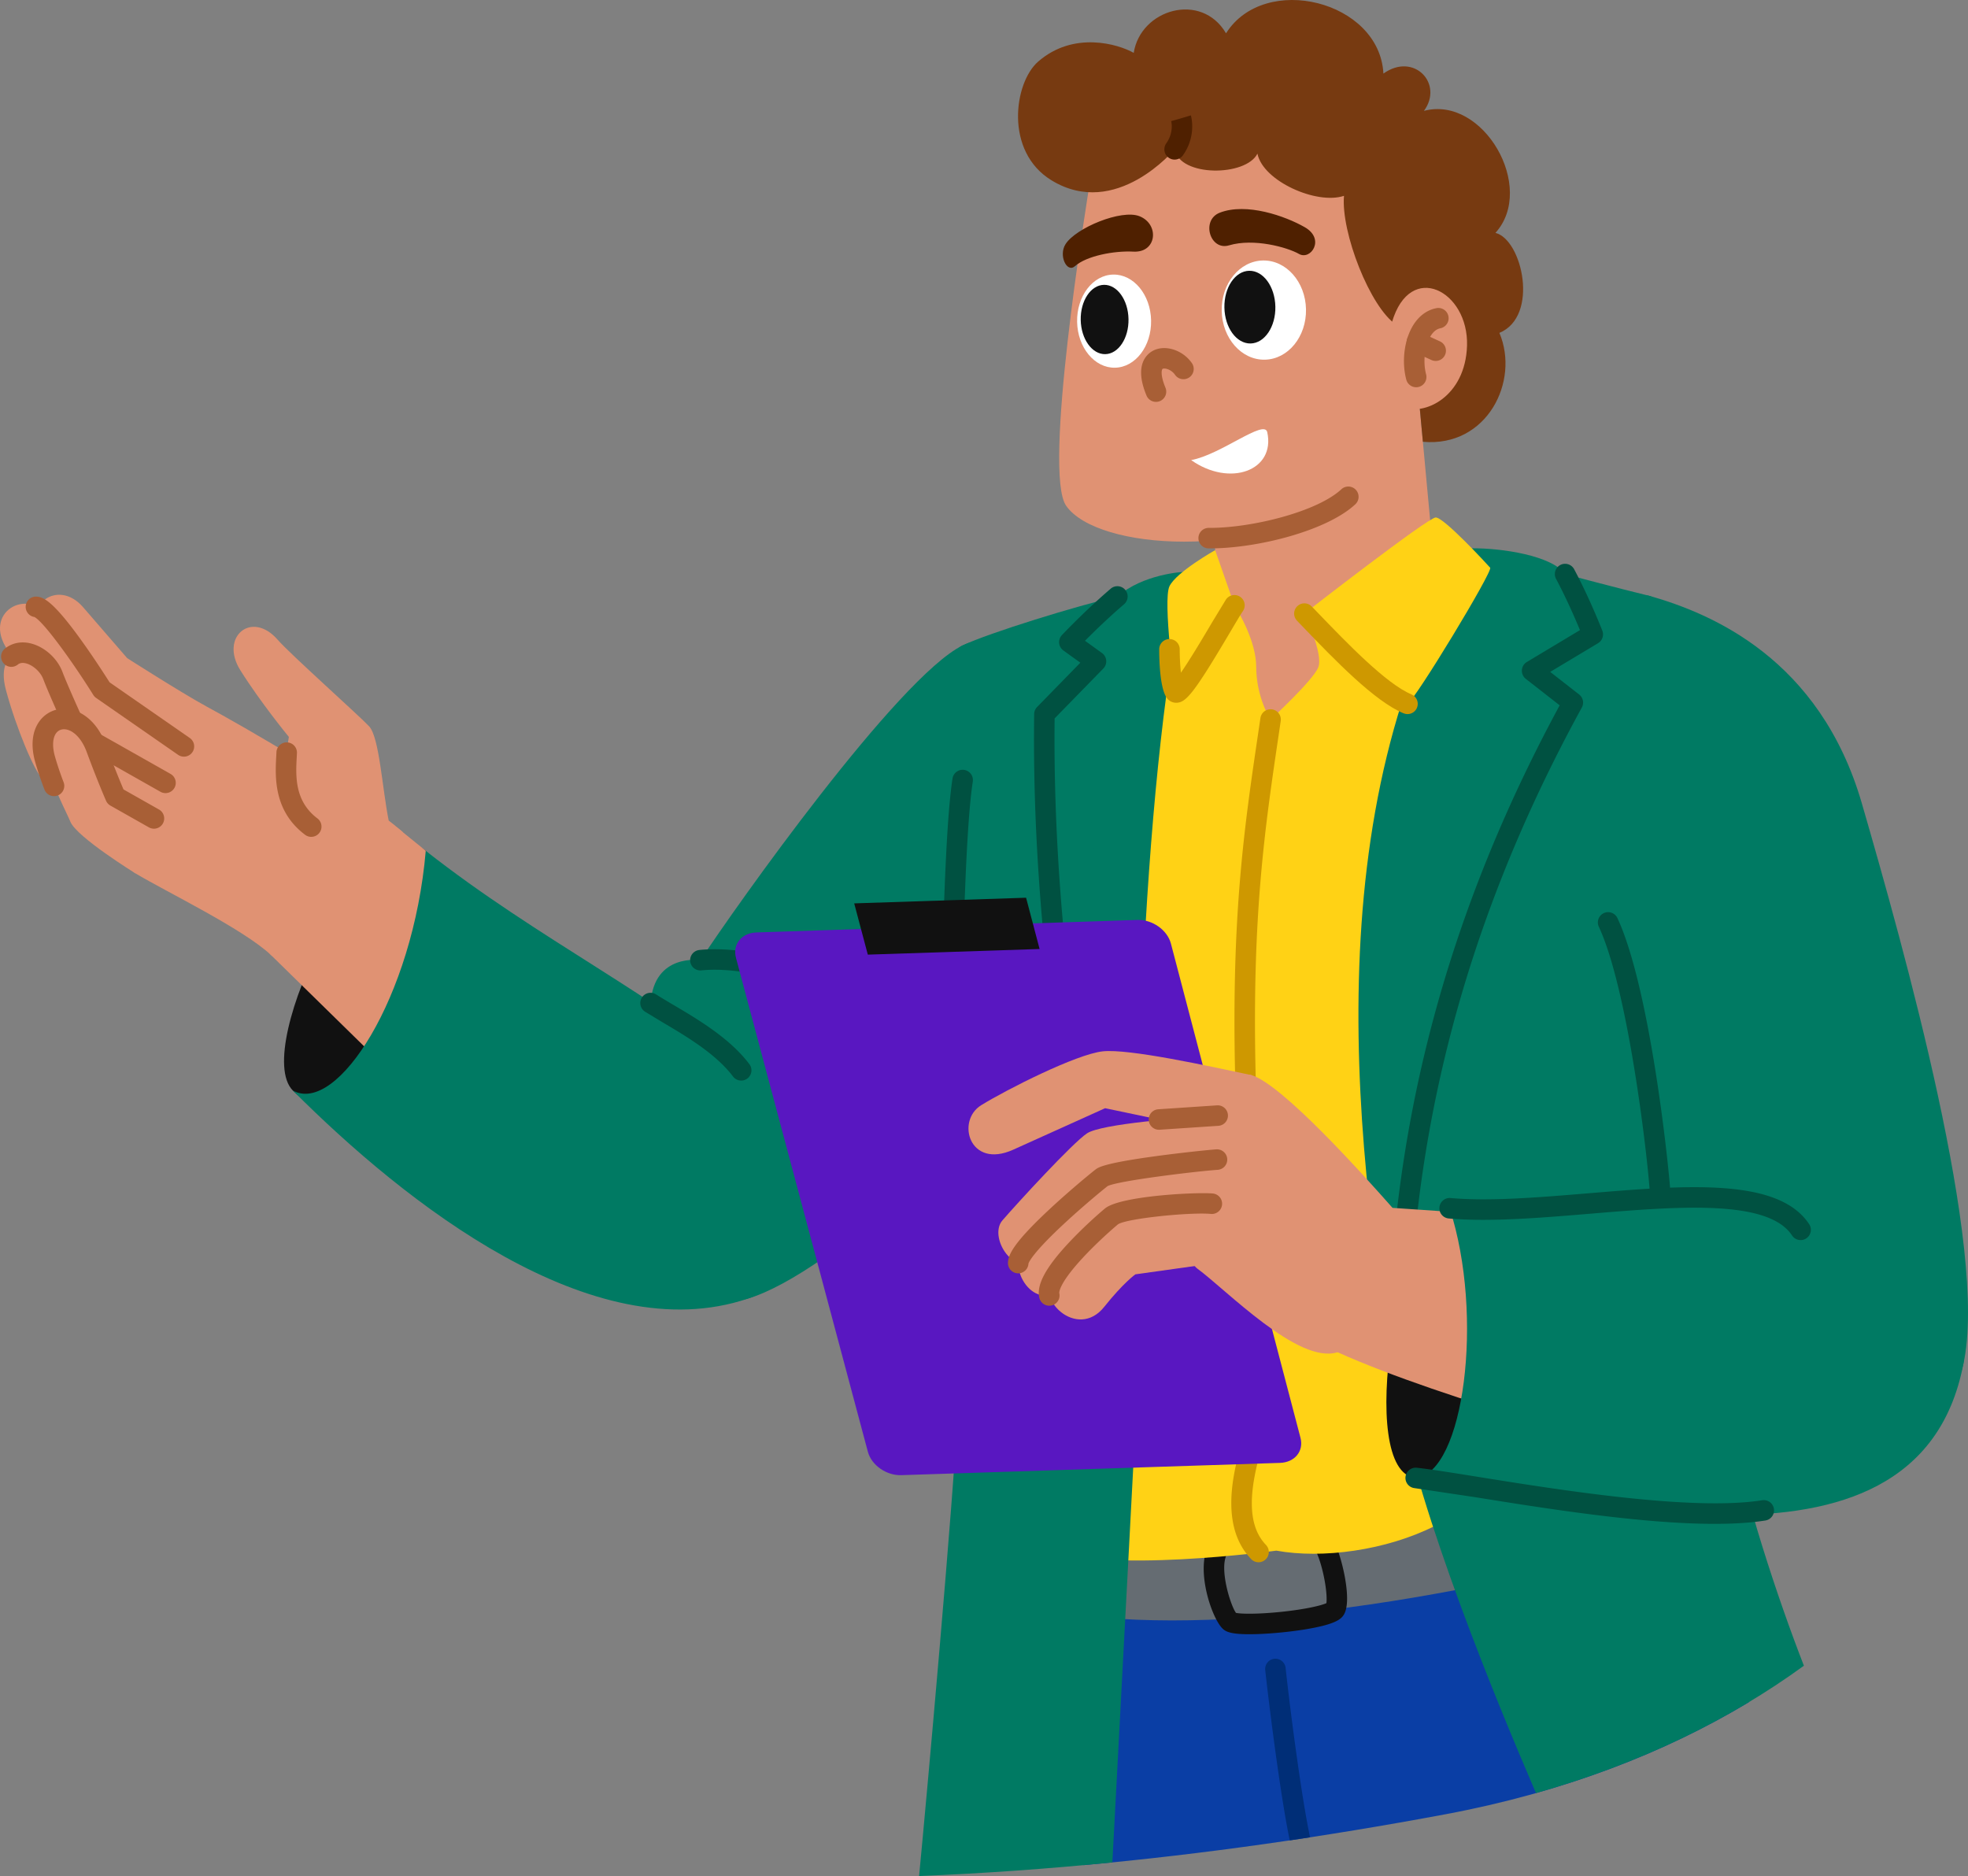 <svg xmlns="http://www.w3.org/2000/svg" height="1372.089" width="1439.434" xmlns:v="https://vecta.io/nano"><rect width="100%" height="100%" fill="#808080" stroke="none"/><style><![CDATA[.B{fill:#e09273}.C{fill:#a85f36}.D{fill:#111}.E{fill:#007a63}.F{fill:#005141}.G{fill:#ffd215}.H{fill:#ce9800}]]></style><clipPath id="A"><path d="m1057.26 1326.911c3.031-63.432-5.213-163.871-134.022-153.239-70.063 5.783-96.555 116.209-36.86 180.191 56.646-7.21 113.72-16.257 170.882-26.951z"/></clipPath><g class="B"><path d="M951.523 220.01c43.581-4.04 82.244 28.063 86.284 71.645l11.814 127.45c4.04 43.581-28.063 82.244-71.645 86.284s-82.244-28.063-86.284-71.645l-11.814-127.45c-4.04-43.581 28.063-82.243 71.644-86.283z"/><path d="m798.284 126.368c-4.695 28.7-35.519 219.058-18.504 243.506 22.913 32.923 138.776 39.367 206.415-6.529 62.758-42.584 54.28-160.079 42.176-196.831-46.909-142.43-219.122-107.169-230.087-40.146z"/></g><path d="M1021.286 237.544c-19.162-12.62-40.591-67.759-38.264-94.321-20.042 6.726-59.332-10.824-63.307-30.846-8.414 16.774-56.722 17.229-60.586-3.157 0 0-42.797 51.506-90.033 22.662-34.539-21.09-27.454-71.354-9.828-86.775 25.819-22.59 58.531-12.938 69.966-6.436 4.944-31.852 49.408-45.076 67.517-14.317C924.967-20.302 1009.08.523 1011.855 53.816c22.265-15.913 44.238 7.373 29.646 27.27 43.393-11.539 82.28 56.068 52.304 89.237 19.661 4.939 32.176 61.003 2.881 73.153 15.043 35.294-9.002 83.846-55.963 79.636l-2.916-31.457-16.521-54.112z" fill="#773a11"/><ellipse cx="924.339" cy="226.318" fill="#fff" rx="30.826" ry="36.275" transform="matrix(1 -.019 .019 1 -4.23 18.036)"/><ellipse cx="914.119" cy="224.164" rx="18.636" ry="26.584" transform="matrix(1 -.019 .019 1 -4.19 17.836)" class="D"/><ellipse cx="814.833" cy="234.452" fill="#fff" rx="27.055" ry="34.06" transform="matrix(1 -.019 .019 1 -4.409 15.906)"/><ellipse cx="807.892" cy="233.252" rx="17.475" ry="25.347" transform="matrix(1 -.019 .019 1 -4.387 15.77)" class="D"/><path d="M898.948 179.443c-13.951 4.168-20.682-18.498-6.767-23.889 19.418-7.524 47.818 2.394 62.191 10.642 15.144 8.691 4.336 24.435-4.249 19.537s-33.124-11.683-51.175-6.29zm-65.469-21.298c14.727 5.9 12.692 26.804-4.453 25.888-14.098-.753-34.289 3.076-42.799 10.64-5.873 5.22-12.127-7.788-6.904-16.064 7.525-11.924 40.925-25.765 54.155-20.464z" fill="#4f2000"/><path d="M845.517 293.929c-2.932 0-5.716-1.73-6.92-4.603-9.301-22.193.107-30.279 4.584-32.725 8.822-4.819 21.918-.7 28.6 8.995a7.5 7.5 0 0 1-1.92 10.431c-3.409 2.352-8.081 1.491-10.432-1.919-2.688-3.899-7.552-5.167-9.055-4.343-.774.423-1.77 4.632 2.057 13.764a7.5 7.5 0 0 1-4.019 9.816 7.47 7.47 0 0 1-2.896.585z" class="C"/><path d="m926.887 316.056c6.162 28.231-27.469 40.372-55.654 20.443 21.59-3.875 53.538-30.137 55.654-20.443z" fill="#fff"/><path d="m1018.09 235.776c13.269-45.57 56.197-23.069 54.923 17.093-1.193 37.621-31.754 51.783-47.42 44.649s-12.413-44.88-7.503-61.742z" class="B"/><g class="C"><path d="M1035.821 283.226c-3.324 0-6.362-2.227-7.248-5.593-3.516-13.36-1.427-29.428 5.197-39.984 4.201-6.696 10.024-10.938 16.84-12.268a7.5 7.5 0 0 1 8.798 5.925c.793 4.065-1.859 8.004-5.925 8.798-2.681.523-5.038 2.379-7.008 5.519-4.415 7.036-5.844 18.894-3.396 28.194a7.5 7.5 0 0 1-5.345 9.162c-.64.168-1.281.249-1.913.249z"/><path d="M1050.082 263.99a7.47 7.47 0 0 1-3.122-.685l-13.72-6.293a7.5 7.5 0 1 1 6.254-13.634l13.72 6.293a7.5 7.5 0 0 1 3.69 9.944c-1.263 2.752-3.98 4.375-6.822 4.375z"/></g><path d="M859.121 116.72c-1.495 0-3.005-.446-4.32-1.375-3.383-2.39-4.188-7.069-1.799-10.453 5.737-8.124 3.71-15.966 3.621-16.296l7.212-2.058 7.186-2.15c.18.602 4.296 14.909-5.767 29.157a7.49 7.49 0 0 1-6.133 3.174z" fill="#4f2000"/><path d="M884.903 401.088c-.303 0-.601 0-.901-.003a7.5 7.5 0 0 1-7.451-7.548c.026-4.125 3.38-7.452 7.499-7.452h.05l.778.002c31.271 0 78.739-11.965 96.206-28.231 3.032-2.822 7.779-2.653 10.6.377a7.5 7.5 0 0 1-.377 10.6c-20.834 19.402-71.57 32.254-106.403 32.254z" class="C"/><path d="m890.733 423.395-49.882 15.195s-17.934 122.64 90.308 131.559 181.73-150.633 181.73-150.633l-63.8-6.141z" class="B"/><path d="M1279.283 1244.869c-12.029-43.004-35.576-97.362-46.45-121.11 0 0-464.477 35.661-473.112 52.971s-8.108 143.755-8.108 181.423c11.641 2.756 25.595 4.712 41.356 5.936 87.038-7.951 175.558-20.577 264.292-37.178 86.136-16.115 160.226-44.812 222.023-82.042z" fill="#0a3ea5"/><g clip-path="url(#A)"><path d="M954.26 1366.382c-3.165 0-6.107-2.02-7.134-5.194-8.325-25.745-19.926-122.92-21.714-139.729-.438-4.118 2.546-7.813 6.665-8.251 4.124-.427 7.813 2.547 8.251 6.665 3.338 31.375 14.141 115.271 21.069 136.7a7.5 7.5 0 0 1-7.138 9.809z" fill="#002e77"/></g><path d="m764.987 1132.076c-11.048-1.23-13.381 43.769-5.267 44.654 117.008 22.862 289.22-2.864 473.112-52.971 5.884-2.612-7.825-47.212-17.006-47.212-176.058 39.333-342.896 71.217-450.839 55.529z" fill="#656c72"/><path d="M913.653 1195.24c-13.451 0-16.902-1.895-19.019-3.728-8.106-7.022-20.429-43.229-10.567-61.658 1.489-2.782 5.444-10.174 40.311-13.188 15.448-1.336 34.506-1.445 42.263 1.316 4.789 1.707 8.462 6.673 11.91 16.103 4.256 11.641 9.943 37.269 4.493 46.628-1.95 3.348-5.869 7.225-27.833 10.878-10.775 1.792-23.759 3.104-34.729 3.512a184.1 184.1 0 0 1-6.828.137zm-9.125-14.998h.01zm-.5-.604c3.688.79 15.842 1.042 33.508-.811 17.609-1.849 29.001-4.622 32.613-6.31.441-2.986.096-10.584-2.116-20.688-2.583-11.802-5.699-18.173-7.102-19.916-3.948-.988-16.198-1.761-32.862-.498-18.524 1.401-28.617 4.353-31.036 6.032-5.039 10.729 2.918 36.593 6.995 42.189zm66.981-7.6z" class="D"/><path d="M1069.82 418.106c26.848.754 96.216 14.418 125.661 25.586s7.107 175.65 17.26 250.783 42.643 321.855 15.23 368.56-141.923 34.521-178.077 52.796-82.859 24.368-116.364 18.276c0 0-128.565 17.514-168.542-2.031s-33.023-363.094-34.038-430.105 4.061-232.507 30.459-242.66 115.261-37.07 128.834-41.205c0 0 5.537 13.435 12.644 24.604 3.164 4.971 15.86 26.376 15.912 44.863.064 23.045 10.525 38.673 10.525 38.673s30.895-28.41 34.877-38.127-10.166-39.365-10.166-39.365l115.785-30.647z" class="G"/><path d="M920.53 1142.606c-1.974 0-3.944-.774-5.418-2.313-21.359-22.304-14.714-57.295-7.857-81.675 5.559-19.764 2.688-92.661-.352-169.84l-3.511-102.661c-2.743-117.267 6.8-181.776 16.903-250.073l1.608-10.891c.603-4.098 4.419-6.932 8.512-6.329a7.5 7.5 0 0 1 6.328 8.511l-1.609 10.903c-10.008 67.646-19.46 131.54-16.746 247.526l3.503 102.423c3.222 81.8 6.003 152.445-.197 174.49-9.313 33.119-7.963 54.484 4.252 67.239 2.864 2.992 2.762 7.739-.229 10.604-1.453 1.392-3.321 2.083-5.187 2.083z" class="H"/><g class="E"><path d="M1319.41 1218.279c-19.056-48.968-44.086-124.259-53.342-176.944-12.531-71.327-46.473-602.344-58.797-605.318-22.267-5.373-62.493-16.097-62.493-16.097-9.634-13.587-46.467-19.109-68.214-18.892-116.991 188.103-85.574 447.093-53.594 621.973 15.438 84.42 70.302 218.516 100.475 288.429 76.567-21.635 141.974-53.87 195.964-93.151zM817.302 436.223c-29.057 6.657-93.854 26.608-113.193 35.794-31.644 15.031-8.215 183.17-8.589 273.681-.148 35.831 7.215 227.053 4.735 288.58-2.281 56.575-23.274 289.326-28.019 337.811 46.575-1.87 93.767-5.228 141.372-9.967l18.351-347.37c-4.557-185.098 4.879-462.48 37.009-596.646-4.584 0-32.708 1.814-51.667 18.118z"/><path d="M704.11 472.017c-47.313 23.221-166.404 191.503-191.828 230.251 0 0-33.867-5.361-36.406 31.377s18.465 231.775 71.018 216.169c60.159-17.864 194.51-136.232 239.189-240.201s-24.395-265.855-81.974-237.595z"/></g><path d="m214.167 797.577c51.107 52.269 136.656-143.442 97.242-175.344s-128.164 143.719-97.242 175.344z" class="D"/><path d="M294.749 608.74l156.074 126.41c60.367 40.743-35.665 188.08-79.654 132.853L198.114 698.41c-30.559-33.385 61.439-123.415 96.635-89.67z" class="B"/><path d="m311.409 622.233c81.282 64.271 174.984 109.565 230.713 160.578 43.303 39.638 59.703 148.501 4.773 167.003-113.471 38.221-250.151-69.579-332.728-152.237 32.276 17.979 88.037-67.923 97.242-175.344z" class="E"/><g class="B"><path d="M294.749 608.74c-34.366-30.381-117.543-77.926-144.802-92.637-17.638-9.519-73.243 109.255-50.875 122.661s78.595 40.489 99.043 59.645 96.635-89.67 96.635-89.67z"/><path d="M149.947 516.103c-18.77-10.355-56.933-34.759-56.933-34.759l-32.57-37.643c-18.364-20.574-44.085-.938-30.78 20.656s33.622 42.968 43.006 48.98l58.924 38.241zm134.339 83.998c-4.788-24.06-6.854-60.865-14.3-68.865s-57.853-52.917-66.848-63.29c-19.03-21.947-42.705-2.185-27.377 22.219 15.035 23.937 35.513 48.793 35.513 48.793-10.556 61.324 17.227 84.556 73.012 61.144z"/><path d="M134.53 545.903c-9.706-6.648-54.711-35.287-59.918-41.589s-29.432-39.24-37.027-51.174c-15.385-24.175-48.946-7.084-33.709 19.545 14.157 24.741 37.21 57.74 44.944 63.449s65.335 42.452 65.335 42.452z"/></g><path d="M134.523 553.403c-1.476 0-2.966-.434-4.27-1.339l-59.917-41.589a7.49 7.49 0 0 1-2.084-2.187c-15.734-25.18-36.631-53.839-43.092-57.029a7.5 7.5 0 0 1-6.368-7.817c.221-4.137 3.761-7.323 7.89-7.088 5.047.27 12.25 3.111 33.966 33.592 9.017 12.656 16.961 25.073 19.496 29.079l58.662 40.718a7.5 7.5 0 0 1 1.885 10.438 7.49 7.49 0 0 1-6.168 3.224z" class="C"/><path d="m121.056 572.565c-12.712-6.723-63.889-36.132-63.889-36.132s-12.947-28.19-18.537-42.448c-8.806-22.461-43.83-24.55-34.235 10.892 7.515 27.76 20.761 59.299 26.523 64.461 7.287 6.528 74.247 38.592 74.247 38.592l15.89-35.365z" class="B"/><path d="M121.049 580.066a7.46 7.46 0 0 1-3.685-.973l-63.89-36.132c-1.373-.776-2.466-1.965-3.124-3.398-.58-1.261-14.238-31.027-18.736-42.925-1.927-5.095-7.244-9.999-12.368-11.405-3.868-1.06-5.671.377-6.264.85a7.5 7.5 0 0 1-10.54-1.186 7.5 7.5 0 0 1 1.186-10.54c5.392-4.302 12.349-5.577 19.589-3.589 9.779 2.685 18.792 10.95 22.427 20.565 3.633 9.608 14.043 32.563 17.331 39.769l61.772 34.935a7.5 7.5 0 0 1 2.836 10.22c-1.379 2.439-3.92 3.81-6.535 3.81z" class="C"/><path d="M112.603 598.586c-18.033-9.838-28.165-15.929-28.165-15.929l-14.032-35.376c-12.105-30.865-46.887-26.26-37.44 7.986 5.538 20.075 15.404 38.19 18.543 45.779 4.626 11.187 47.563 37.718 47.563 37.718l13.532-40.178z" class="B"/><path d="M112.596 606.088a7.46 7.46 0 0 1-3.685-.973l-28.165-15.929a7.5 7.5 0 0 1-3.18-3.523c-.262-.599-6.502-14.909-14.198-35.787-4.765-12.928-13.288-17.965-18.889-16.145-5.376 1.749-7.103 9.583-4.297 19.494 2.724 9.623 6.282 18.732 6.318 18.823 1.511 3.856-.389 8.208-4.245 9.72a7.5 7.5 0 0 1-9.719-4.243c-.156-.397-3.855-9.86-6.786-20.213-5.957-21.038 2.784-34.167 14.089-37.844 12.562-4.09 29.511 3.265 37.604 25.221 5.792 15.713 10.84 27.853 12.892 32.688l25.961 14.682a7.5 7.5 0 0 1 2.836 10.22c-1.379 2.439-3.92 3.81-6.535 3.81zm115.049 5.967c-1.572 0-3.156-.492-4.508-1.511-23.231-17.511-21.885-42.561-21.08-57.528l.147-2.89c.186-4.138 3.676-7.35 7.829-7.157 4.138.186 7.342 3.69 7.157 7.829l-.154 3.023c-.727 13.522-1.722 32.042 15.13 44.745a7.5 7.5 0 0 1 1.475 10.503c-1.474 1.956-3.721 2.986-5.995 2.986z" class="C"/><path d="M542.128 790.311c-2.273 0-4.521-1.029-5.994-2.984-12.478-16.548-34.103-29.333-51.479-39.605l-12.813-7.753a7.5 7.5 0 1 1 8.066-12.646c3.6 2.296 7.864 4.817 12.38 7.487 18.515 10.946 41.557 24.569 55.821 43.487a7.5 7.5 0 0 1-1.473 10.503c-1.353 1.02-2.938 1.512-4.51 1.512zm16.018-76.814c-.596 0-1.199-.071-1.804-.221-.227-.056-23.309-5.646-43.276-3.549-4.117.432-7.809-2.557-8.242-6.675a7.5 7.5 0 0 1 6.676-8.243c22.618-2.377 47.396 3.647 48.438 3.905a7.5 7.5 0 0 1 5.483 9.079c-.844 3.417-3.906 5.704-7.275 5.705z" class="F"/><path d="m954.035 448.753s90.108-70.104 96.052-70.287 37.69 34.263 39.849 36.75-54.999 96.834-60.459 99.564-75.442-66.026-75.442-66.026z" class="G"/><path d="M1022.969 1030.501a7.5 7.5 0 0 1-7.495-7.341c-3.799-178.412 37.199-344.431 125.304-507.304l-24.774-19.347c-1.947-1.521-3.021-3.904-2.87-6.371a7.5 7.5 0 0 1 3.628-5.972l38.858-23.315c-3.338-8.051-9.87-23.171-17.458-37.404a7.5 7.5 0 1 1 13.236-7.056c11.407 21.396 20.203 43.924 20.572 44.873a7.5 7.5 0 0 1-3.132 9.149l-34.994 20.997 21.177 16.538c2.896 2.262 3.728 6.291 1.962 9.515-88.915 162.305-130.298 327.617-126.513 505.38a7.5 7.5 0 0 1-7.338 7.657l-.163.002z" class="F"/><path d="M888.785 402.375l14.102 40.335-43.411 63.334s-9.083-66.876-4.113-77.269 33.422-26.4 33.422-26.4z" class="G"/><path d="M831.956 1022.253c-3.288 0-6.305-2.179-7.225-5.502-46.159-166.831-70.423-342.455-68.32-494.522.026-1.922.79-3.761 2.133-5.136l31.637-32.403-12.41-8.944a7.5 7.5 0 0 1-3.08-5.36c-.208-2.147.518-4.279 1.992-5.853.653-.697 16.22-17.264 35.736-34.004a7.5 7.5 0 0 1 9.765 11.386c-11.838 10.154-22.361 20.44-28.6 26.738l12.432 8.959a7.5 7.5 0 0 1 .982 11.324l-35.627 36.489c-1.727 149.998 22.328 322.917 67.817 487.325 1.104 3.992-1.236 8.124-5.229 9.229a7.51 7.51 0 0 1-2.004.273zm-137.59-211.545c-.074 0-.148 0-.223-.003a7.5 7.5 0 0 1-7.278-7.716l1.092-45.866c1.406-64.521 3.331-152.886 8.741-187.763.635-4.093 4.465-6.894 8.561-6.262a7.5 7.5 0 0 1 6.262 8.561c-5.258 33.897-7.17 121.688-8.566 185.791l-1.095 45.977c-.119 4.065-3.452 7.281-7.493 7.281z" class="F"/><path d="m936.172 1069.931-276.994 8.969c-10.859.352-21.783-7.309-24.401-17.112l-96.46-361.212c-2.648-9.915 4.06-18.245 14.983-18.604l278.633-9.154c10.93-.359 21.9 7.394 24.501 17.314l94.756 361.404c2.572 9.809-4.153 18.044-15.019 18.395z" fill="#5917c1"/><path d="m760.382 694.074-125.647 4.125-9.957-37.49 125.718-4.132z" class="D"/><path d="M1029.475 522.281c-.956 0-1.928-.184-2.866-.573-21.275-8.81-50.43-39.119-73.855-63.473l-4.117-4.277c-2.875-2.982-2.788-7.73.193-10.605s7.73-2.787 10.605.194l4.129 4.29c21.272 22.115 50.406 52.403 68.783 60.013 3.827 1.584 5.645 5.972 4.061 9.799-1.196 2.888-3.989 4.632-6.933 4.632z" class="H"/><path d="M1207.272 436.017c44.188 12.736 123.806 45.511 154.55 151.66s92.808 326.712 74.195 410.041c-17.968 80.439-190.223 79.925-208.232-28.28s-22.413-226.055-51.533-294.724-10.51-250.667 31.021-238.697z" class="E"/><path d="m1035.473 1080.932c62.797 5.796 60.872-198.178 24.818-197.247s-69.501 193.123-24.818 197.247z" class="D"/><path d="M1018.514 883.401l221.982 15.183c30.655 3.834 38.72 179.137.818 172.001s-184.604-46.377-263.026-81.602c-46.696-20.975 5.471-107.959 40.226-105.582z" class="B"/><path d="m1436.016 997.718c-34.119 177.059-295.858 89.599-400.543 83.214 35.196-3.275 50.343-118.463 24.818-197.247 115.78 3.869 213.084-29.156 256.711 15.792 36.713 37.824 126.604 58.853 119.014 98.241z" class="E"/><g class="B"><path d="M1018.514 883.401c-21.449-24.313-80.347-90.025-103.025-97.054s-60.884 126.043-39.793 141.449 74.007 70.374 102.592 61.187 40.226-105.582 40.226-105.582z"/><path d="M915.489 786.347c-31.636-6.715-89.693-19.469-108.932-17.415s-70.376 27.956-88.899 39.393-8.679 46.987 23.38 32.557l67.261-30.361 77.969 16.351 29.221-40.526z"/><path d="M890.645 815.916c-25.645 1.442-85.01 6.037-95.545 12.969s-51 51.045-61.946 63.725 10.577 47.507 33.14 25.151c23.547-23.332 41.444-46.332 41.444-46.332l75.86-16.219 7.048-39.294z"/><path d="M890.139 848.106c-25.645 1.442-73.871 6.362-84.406 13.294s-45.511 40.672-57.363 52.51 7.042 48.158 31.193 27.529c25.205-21.53 38.807-37.494 38.807-37.494l63.371-10.842z"/><path d="m886.377 880.372c-25.645 1.442-62.847 2.318-73.382 9.251s-30.461 30.931-41.957 43.115c-15.427 16.351 16.819 47.918 36.609 23.075 14.03-17.612 22.798-23.792 22.798-23.792l47.533-6.654 8.398-44.997z"/></g><path d="M847.683 826.283c-3.914 0-7.211-3.037-7.476-7.001a7.5 7.5 0 0 1 6.984-7.982l42.955-2.866c4.135-.291 7.706 2.851 7.982 6.984a7.5 7.5 0 0 1-6.984 7.982l-42.955 2.866c-.17.012-.339.017-.507.017zM744.742 931.294h-.135a7.5 7.5 0 0 1-7.367-7.631c.102-5.766 3.852-14.507 30.371-39.217 14.631-13.632 29.919-26.189 33.542-28.983 2.116-1.633 6.057-4.674 44.236-9.865 19.416-2.641 38.834-4.612 44.249-4.975a7.51 7.51 0 0 1 7.983 6.983 7.5 7.5 0 0 1-6.983 7.983c-15.356 1.026-72.784 7.944-80.529 11.909-3.257 2.542-17.322 14.087-31.037 26.775-23.789 22.009-26.542 28.871-26.844 29.931-.215 3.966-3.499 7.09-7.486 7.09zm7.496-7.368v.005zm58.077-56.587zm-42.842 87.644c-3.39 0-6.463-2.314-7.288-5.755-2.192-9.141 4.236-21.497 20.229-38.888 10.64-11.57 22.838-22.392 27.801-26.496 11.171-9.239 66.92-12.045 78.855-10.939a7.5 7.5 0 0 1 6.774 8.161 7.51 7.51 0 0 1-8.161 6.774c-14.963-1.392-61.521 3.262-67.962 7.606-3.796 3.146-15.712 13.598-26.094 24.858-17.841 19.354-16.868 25.371-16.856 25.43a7.5 7.5 0 0 1-5.545 9.04c-.587.141-1.175.208-1.754.208z" class="C"/><g class="F"><path d="M1317.009 906.978c-2.438 0-4.827-1.187-6.269-3.373-17.626-26.74-83.845-21.229-147.886-15.897-36.107 3.007-73.443 6.117-103.232 3.448a7.5 7.5 0 0 1-6.801-8.139 7.51 7.51 0 0 1 8.139-6.801c28.496 2.547 65.178-.504 100.65-3.457 71.548-5.954 139.129-11.581 161.653 22.59a7.5 7.5 0 0 1-2.134 10.39c-1.271.838-2.704 1.239-4.121 1.239z"/><path d="M1214.083 877.528c-3.899 0-7.191-3.017-7.474-6.967-2.093-29.374-16.116-147.444-37.16-192.684a7.501 7.501 0 1 1 13.602-6.326c23.518 50.559 37.016 176.816 38.521 197.944.294 4.132-2.816 7.72-6.948 8.015a7.58 7.58 0 0 1-.541.019zm40.124 236.991c-53.731 0-124.748-11.403-175.206-19.505l-44.347-6.627a7.5 7.5 0 0 1-6.637-8.273c.451-4.118 4.161-7.085 8.273-6.637 10.089 1.107 25.534 3.587 45.088 6.727 58.563 9.403 156.583 25.145 207.509 17.044 4.091-.651 7.935 2.14 8.585 6.229s-2.139 7.935-6.229 8.585c-10.809 1.719-23.365 2.457-37.036 2.457z"/></g><path d="M860.277 513.985c-2.822 0-5.434-1.391-7.023-3.755-4.865-7.231-5.391-27.126-5.391-35.345a7.5 7.5 0 0 1 7.499-7.5 7.5 7.5 0 0 1 7.5 7.498c.002 5.943.346 12.11.883 17.097 7.063-10.176 17.272-27.443 23.004-37.137l9.951-16.374a7.5 7.5 0 1 1 12.373 8.481c-1.682 2.453-5.264 8.512-9.412 15.528-26.528 44.868-32.183 51.301-39.135 51.504l-.25.003z" class="H"/></svg>